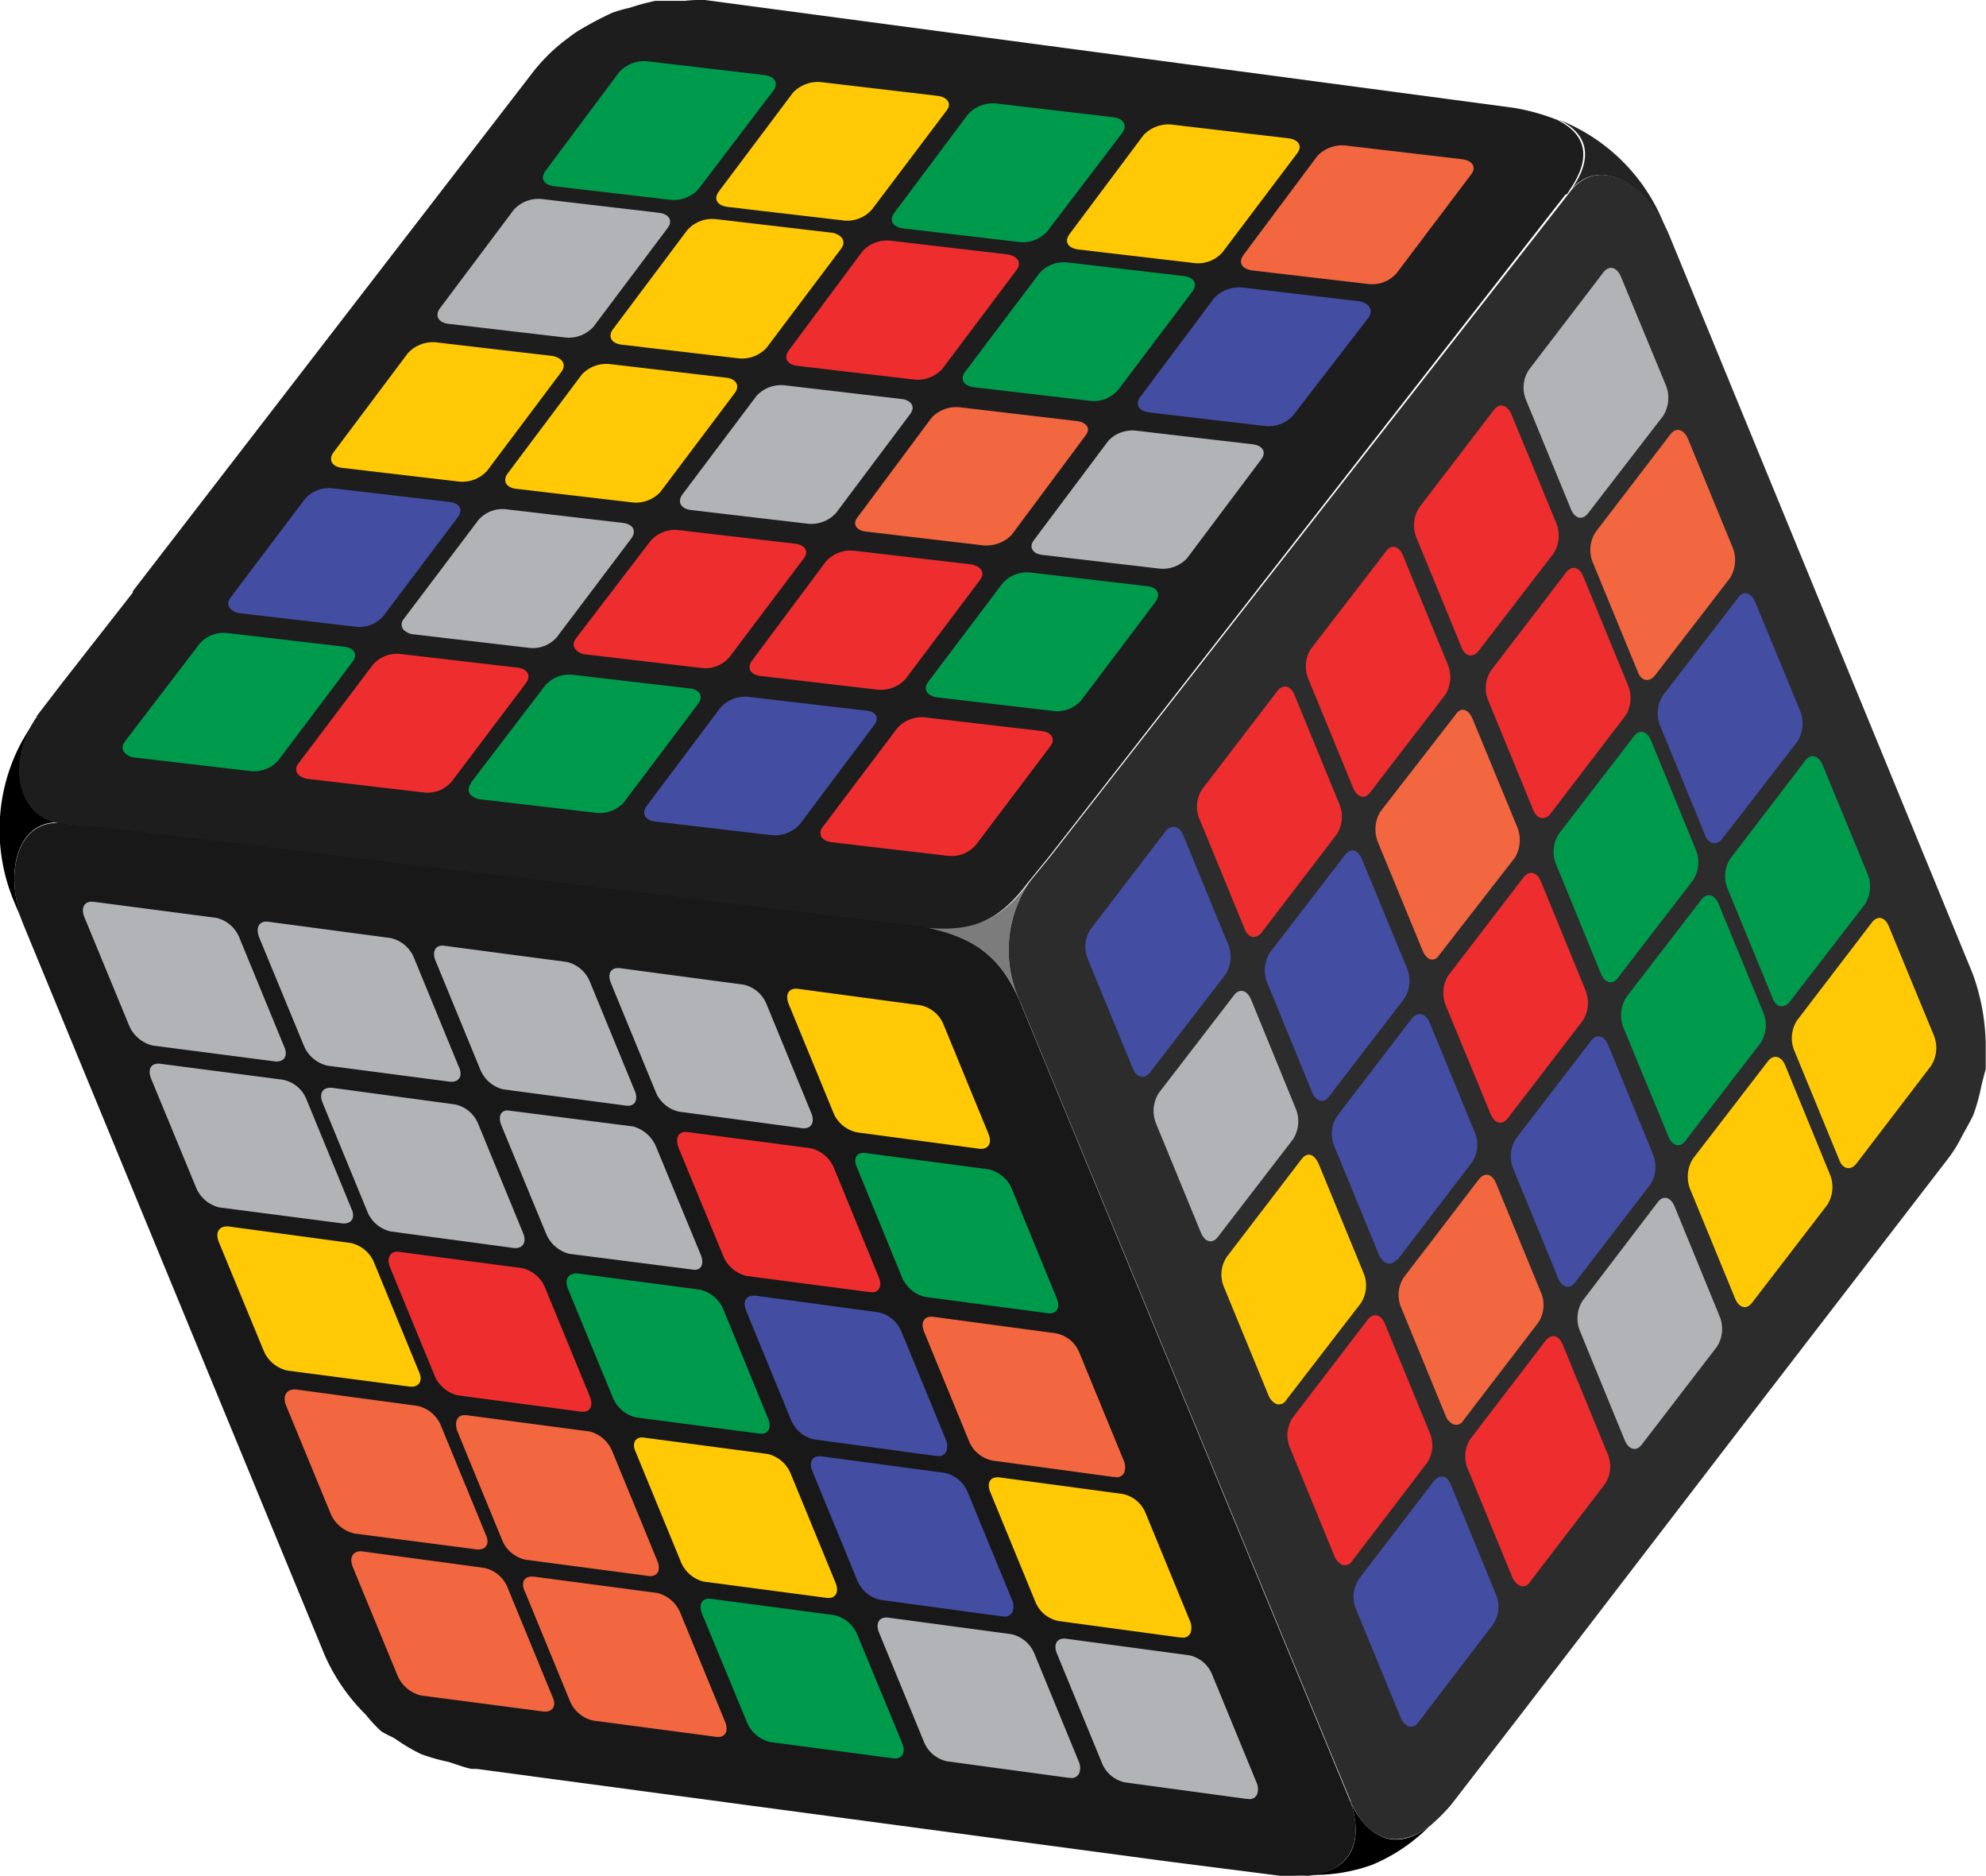 <svg xmlns="http://www.w3.org/2000/svg" xmlns:xlink="http://www.w3.org/1999/xlink" viewBox="0 0 145.08 137">
  <defs>
    <style>
      .e8fa4c25-6a4e-43f4-8243-21beb41b1abe {
        mask: url(#a2505ed5-ed06-4480-9b03-4ca591bf554f);
      }

      .be49669d-e87c-496a-bf92-ce4526c74ae3 {
        fill: #232323;
      }

      .e4326af8-29d3-4b59-8f1e-00cf1674d18a {
        fill: #7c7c7c;
      }

      .a176a434-5f33-4cd0-aef3-ae26f8feae0a {
        fill: #1d1d1d;
      }

      .b4b742f9-78bc-417c-b4ec-bf70052575ad {
        fill: #181818;
      }

      .eaf009a7-e73d-495c-bd5a-8aa316c711ae {
        fill: #2c2c2c;
      }

      .a3eae56b-b72c-4e0e-948a-02bd531e5dfe {
        fill: #b1b3b6;
      }

      .a22106b1-bf25-4865-91ac-4518e906442a {
        fill: #ee2d2f;
      }

      .aa4c996b-6fcd-46b0-b168-fd6f7da5afd5 {
        fill: #ffc906;
      }

      .a9b4d891-c8eb-4d5d-96bb-325f182b2c35 {
        fill: #009a4d;
      }

      .a7cec9ad-3763-425b-87eb-e28ba6ad3d81 {
        fill: #f26640;
      }

      .a46d93f0-81ff-4d25-8844-60f7a243c183 {
        fill: #434da1;
      }
    </style>
    <mask id="a2505ed5-ed06-4480-9b03-4ca591bf554f" x="-4467.32" y="580.64" width="2152.71" height="1542.6" maskUnits="userSpaceOnUse"/>
  </defs>
  <title>-</title>
  <g id="f14f042f-6287-404d-a22e-8fcc0088b10e" data-name="Layer 10">
    <g>
      <path class="be49669d-e87c-496a-bf92-ce4526c74ae3" d="M114.86,13.74l-.27.35c2-2.78,5.61-.86,7.27,3l-.38-.91a13.62,13.62,0,0,0-7.61-7.44C115.77,9.65,116.55,11.26,114.86,13.74Z"/>
      <path d="M98.63,131.59l0-.06c1.18,3.43-.35,5.2-3,5.4a12.52,12.52,0,0,0,4.57-.72,12.68,12.68,0,0,0,4.3-2.92C102.46,135,100.19,134.8,98.63,131.59Z"/>
      <path class="e4326af8-29d3-4b59-8f1e-00cf1674d18a" d="M75.22,64.4a8.93,8.93,0,0,0-.68,8.83c-1.52-3.69-3.73-4.85-7.22-5.57C70.84,68,72.88,67.53,75.22,64.4Z"/>
      <path d="M2.69,52.48c-2.17,3.32-1.25,7.43,2.2,7.64-3.53-.61-4.72,3.42-3.18,7.36L1,65.78a13.55,13.55,0,0,1,0-10.37A13.12,13.12,0,0,1,2.69,52.48Z"/>
      <path class="a176a434-5f33-4cd0-aef3-ae26f8feae0a" d="M114.7,13.82l-.21.34-.14.06L76.58,62.63l-1.49,1.83c-2.34,3.12-4.38,3.62-7.89,3.26l-2.46-.29L8.84,60.65l-4.08-.47C1.31,60,.39,55.85,2.56,52.54a.26.26,0,0,1,.12-.14l0-.1,1.85-2.41L9.7,43.28c0-.07,0-.07,0-.1L39,5.18a13,13,0,0,1,2.54-2.43,6.85,6.85,0,0,1,.94-.64A24.44,24.44,0,0,1,44.71.94,9.4,9.4,0,0,1,46,.57,16.45,16.45,0,0,1,47.88.06c.69,0,1.36,0,2.15,0A10.3,10.3,0,0,1,51.5,0l59.11,7.88a15.58,15.58,0,0,1,3.13.87C115.67,9.7,116.42,11.29,114.7,13.82Z"/>
      <path class="b4b742f9-78bc-417c-b4ec-bf70052575ad" d="M74.54,73.23l24.13,58.41c1.12,3.34-.47,5.12-3.14,5.36-.71-.05-1.36.05-2,0l-8.3-1.06L34.8,129.19l-.36,0c-.56-.11-1.08-.33-1.68-.51a14.25,14.25,0,0,1-2-.57,13.17,13.17,0,0,1-1.72-1c-.37-.28-.86-.42-1.23-.7a11.08,11.08,0,0,1-1.1-1.19,14,14,0,0,1-3-4.36l-22-53.33c-1.54-3.94-.35-8,3.18-7.36L9,60.59l55.9,6.79,2.46.28C70.82,68.38,73,69.54,74.54,73.23Z"/>
      <path class="eaf009a7-e73d-495c-bd5a-8aa316c711ae" d="M121.89,17.06l20.55,50,1.67,4.06a15.74,15.74,0,0,1,.95,5.22c0,.53,0,1.11,0,1.72l-.3,1.16a14.07,14.07,0,0,1-.58,2.14c-.22.52-.58,1.1-.87,1.65a9.89,9.89,0,0,1-1,1.61l-14.44,18.75-16.79,21.87L106,131.82a14.44,14.44,0,0,1-1.46,1.47c-2.09,1.63-4.37,1.54-5.86-1.65l0-.07L74.55,73.23a8.9,8.9,0,0,1,.67-8.83l1.49-1.82,37.91-48.47C116.65,11.28,120.23,13.26,121.89,17.06Z"/>
      <path class="a3eae56b-b72c-4e0e-948a-02bd531e5dfe" d="M11.06,78.83l3.27,7.92A2.46,2.46,0,0,0,16,88.18L25,89.35c.66.07,1-.39.66-1.1l-3.29-8a2.35,2.35,0,0,0-1.69-1.39L11.7,77.69C11,77.62,10.76,78.12,11.06,78.83Z"/>
      <g>
        <path class="a22106b1-bf25-4865-91ac-4518e906442a" d="M29.16,91.43l9,1.19A2.4,2.4,0,0,1,39.8,94l3.29,8c.28.69,0,1.18-.65,1.1l-9-1.19a2.45,2.45,0,0,1-1.68-1.41l-3.29-8C28.23,91.84,28.52,91.34,29.16,91.43Z"/>
        <path class="a3eae56b-b72c-4e0e-948a-02bd531e5dfe" d="M23.57,80.55l3.29,8a2.4,2.4,0,0,0,1.69,1.39l9,1.21c.66.06.94-.44.66-1.1l-3.29-8a2.34,2.34,0,0,0-1.69-1.39l-8.95-1.21C23.57,79.38,23.28,79.85,23.57,80.55Z"/>
        <path class="a3eae56b-b72c-4e0e-948a-02bd531e5dfe" d="M18.94,68.48l3.27,7.92a2.46,2.46,0,0,0,1.71,1.43L32.85,79c.66.07,1-.39.66-1.1l-3.29-8a2.4,2.4,0,0,0-1.69-1.39l-9-1.2C18.92,67.27,18.65,67.77,18.94,68.48Z"/>
        <path class="a3eae56b-b72c-4e0e-948a-02bd531e5dfe" d="M6.17,67l3.27,7.92a2.52,2.52,0,0,0,1.71,1.44l8.93,1.16c.66.07,1-.39.67-1.1l-3.29-8a2.39,2.39,0,0,0-1.69-1.39L6.82,65.86C6.16,65.79,5.88,66.3,6.17,67Z"/>
        <path class="aa4c996b-6fcd-46b0-b168-fd6f7da5afd5" d="M16,90.75l3.27,7.92A2.46,2.46,0,0,0,21,100.1l8.93,1.17c.66.07,1-.39.67-1.1l-3.29-8a2.39,2.39,0,0,0-1.7-1.39l-8.95-1.21C16,89.54,15.69,90,16,90.75Z"/>
        <path class="a9b4d891-c8eb-4d5d-96bb-325f182b2c35" d="M42.14,93l9,1.19a2.48,2.48,0,0,1,1.69,1.41l3.28,8c.29.7,0,1.19-.65,1.1l-9-1.18a2.44,2.44,0,0,1-1.68-1.42L41.5,94.15C41.21,93.45,41.5,93,42.14,93Z"/>
        <path class="a7cec9ad-3763-425b-87eb-e28ba6ad3d81" d="M34.09,103.36l9,1.19A2.45,2.45,0,0,1,44.73,106l3.29,8c.28.69,0,1.19-.65,1.1l-9-1.19a2.4,2.4,0,0,1-1.68-1.41l-3.29-8C33.16,103.77,33.45,103.28,34.09,103.36Z"/>
        <path class="a7cec9ad-3763-425b-87eb-e28ba6ad3d81" d="M20.91,102.68l3.27,7.93A2.49,2.49,0,0,0,25.89,112l8.93,1.16c.66.07,1-.39.66-1.09l-3.29-8a2.4,2.4,0,0,0-1.69-1.39l-8.95-1.21C20.89,101.47,20.62,102,20.91,102.68Z"/>
        <path class="aa4c996b-6fcd-46b0-b168-fd6f7da5afd5" d="M47.07,105l9,1.19a2.4,2.4,0,0,1,1.68,1.41l3.29,8c.28.69,0,1.18-.65,1.1l-9-1.19A2.45,2.45,0,0,1,49.71,114l-3.29-8C46.14,105.39,46.43,104.89,47.07,105Z"/>
        <path class="a3eae56b-b72c-4e0e-948a-02bd531e5dfe" d="M36.63,82.2l3.27,7.92a2.5,2.5,0,0,0,1.67,1.45l9,1.15c.63.13.91-.38.62-1.08l-3.28-7.93a2.56,2.56,0,0,0-1.66-1.44l-9-1.15C36.62,81,36.34,81.49,36.63,82.2Z"/>
        <path class="a3eae56b-b72c-4e0e-948a-02bd531e5dfe" d="M31.81,70.15l3.29,8a2.44,2.44,0,0,0,1.65,1.41l9,1.19c.62.08.9-.42.62-1.08l-3.29-8a2.41,2.41,0,0,0-1.65-1.41l-9-1.19C31.82,69,31.54,69.49,31.81,70.15Z"/>
        <path class="a46d93f0-81ff-4d25-8844-60f7a243c183" d="M54.51,95.74l3.29,8a2.35,2.35,0,0,0,1.7,1.39l8.84,1.2h.1a.6.6,0,0,0,.69-.33,1.14,1.14,0,0,0,0-.77l-3.29-8a2.34,2.34,0,0,0-1.69-1.39l-8.95-1.21C54.52,94.58,54.22,95,54.51,95.74Z"/>
        <path class="a46d93f0-81ff-4d25-8844-60f7a243c183" d="M59.35,107.46l3.29,8a2.36,2.36,0,0,0,1.69,1.39l8.85,1.2h.1a.6.6,0,0,0,.69-.34,1.11,1.11,0,0,0,0-.76l-3.29-8A2.34,2.34,0,0,0,69,107.57L60,106.36C59.36,106.29,59.06,106.76,59.35,107.46Z"/>
        <path class="a22106b1-bf25-4865-91ac-4518e906442a" d="M50.22,82.68l9,1.18a2.46,2.46,0,0,1,1.69,1.41l3.28,8c.29.7,0,1.19-.65,1.1l-9-1.18a2.45,2.45,0,0,1-1.69-1.42l-3.28-7.94C49.29,83.08,49.58,82.59,50.22,82.68Z"/>
        <path class="a3eae56b-b72c-4e0e-948a-02bd531e5dfe" d="M44.63,71.8l3.29,8a2.4,2.4,0,0,0,1.69,1.39l9,1.21c.66.07.93-.44.66-1.1l-3.29-8a2.34,2.34,0,0,0-1.69-1.39l-9-1.2C44.63,70.64,44.34,71.1,44.63,71.8Z"/>
        <path class="a7cec9ad-3763-425b-87eb-e28ba6ad3d81" d="M67.51,97.28l3.29,8a2.34,2.34,0,0,0,1.69,1.39l8.85,1.2h.1a.59.59,0,0,0,.69-.33,1.21,1.21,0,0,0,0-.77l-3.29-8a2.32,2.32,0,0,0-1.69-1.39l-9-1.21C67.51,96.11,67.22,96.57,67.51,97.28Z"/>
        <path class="aa4c996b-6fcd-46b0-b168-fd6f7da5afd5" d="M72.35,109l3.29,8a2.3,2.3,0,0,0,1.69,1.39l8.85,1.2h.1a.6.6,0,0,0,.69-.33,1.21,1.21,0,0,0,0-.77l-3.29-8A2.3,2.3,0,0,0,82,109.11L73,107.9C72.35,107.83,72.05,108.29,72.35,109Z"/>
        <path class="a7cec9ad-3763-425b-87eb-e28ba6ad3d81" d="M39,115.15l9,1.19a2.45,2.45,0,0,1,1.68,1.41l3.29,8c.28.69,0,1.19-.65,1.1l-9-1.19a2.4,2.4,0,0,1-1.68-1.41l-3.29-8C38,115.56,38.32,115.07,39,115.15Z"/>
        <path class="a7cec9ad-3763-425b-87eb-e28ba6ad3d81" d="M25.78,114.47l3.27,7.93a2.49,2.49,0,0,0,1.71,1.43L39.69,125c.66.07,1-.39.66-1.1l-3.29-8a2.38,2.38,0,0,0-1.69-1.39l-8.95-1.21C25.76,113.26,25.49,113.77,25.78,114.47Z"/>
        <path class="a9b4d891-c8eb-4d5d-96bb-325f182b2c35" d="M51.94,116.77l9,1.19a2.4,2.4,0,0,1,1.68,1.41l3.29,7.95c.28.69,0,1.18-.65,1.1l-9-1.19a2.45,2.45,0,0,1-1.68-1.41l-3.29-7.95C51,117.17,51.3,116.68,51.94,116.77Z"/>
        <path class="a3eae56b-b72c-4e0e-948a-02bd531e5dfe" d="M64.22,119.25l3.29,8a2.34,2.34,0,0,0,1.69,1.39l8.85,1.2h.1a.6.6,0,0,0,.69-.34,1.11,1.11,0,0,0,0-.76l-3.29-8a2.36,2.36,0,0,0-1.69-1.39l-9-1.21C64.23,118.08,63.93,118.55,64.22,119.25Z"/>
        <path class="a3eae56b-b72c-4e0e-948a-02bd531e5dfe" d="M77.22,120.79l3.29,8a2.32,2.32,0,0,0,1.69,1.39l8.85,1.2h.1a.58.58,0,0,0,.68-.33,1.14,1.14,0,0,0,0-.77l-3.29-8a2.3,2.3,0,0,0-1.69-1.39l-9-1.21C77.22,119.62,76.92,120.08,77.22,120.79Z"/>
        <path class="a9b4d891-c8eb-4d5d-96bb-325f182b2c35" d="M63.22,84.21l9,1.19a2.44,2.44,0,0,1,1.69,1.41l3.28,8c.29.69,0,1.19-.65,1.1l-8.95-1.19a2.44,2.44,0,0,1-1.69-1.41l-3.28-8C62.28,84.62,62.57,84.12,63.22,84.21Z"/>
        <path class="aa4c996b-6fcd-46b0-b168-fd6f7da5afd5" d="M57.62,73.34l3.29,8A2.4,2.4,0,0,0,62.6,82.7l8.95,1.2c.66.07.94-.43.66-1.09l-3.29-8a2.32,2.32,0,0,0-1.69-1.39l-9-1.21C57.62,72.17,57.33,72.63,57.62,73.34Z"/>
      </g>
      <g>
        <path class="a22106b1-bf25-4865-91ac-4518e906442a" d="M74.26,19.72l-5.42,7.22a2.44,2.44,0,0,1-2.06.78l-8.54-1c-.74-.09-1-.58-.64-1.1L63,18.36a2.44,2.44,0,0,1,2.06-.78l8.54,1C74.36,18.7,74.65,19.2,74.26,19.72Z"/>
        <path class="a9b4d891-c8eb-4d5d-96bb-325f182b2c35" d="M86.48,20.16l-8.55-1a2.38,2.38,0,0,0-2,.8l-5.44,7.21c-.38.54-.08,1,.63,1.11l8.56,1a2.34,2.34,0,0,0,2-.8l5.44-7.21C87.5,20.74,87.24,20.26,86.48,20.16Z"/>
        <path class="a46d93f0-81ff-4d25-8844-60f7a243c183" d="M99.28,22l-8.51-1a2.52,2.52,0,0,0-2.09.79L83.29,29c-.38.54-.12,1,.63,1.12l8.56,1a2.4,2.4,0,0,0,2-.8L100,23.16C100.34,22.62,100,22.13,99.28,22Z"/>
        <path class="a7cec9ad-3763-425b-87eb-e28ba6ad3d81" d="M106.82,11.63l-8.51-1a2.48,2.48,0,0,0-2.09.78l-5.39,7.22c-.38.54-.13,1,.63,1.12l8.56,1a2.39,2.39,0,0,0,2-.79l5.44-7.21C107.88,12.21,107.57,11.73,106.82,11.63Z"/>
        <path class="aa4c996b-6fcd-46b0-b168-fd6f7da5afd5" d="M94.11,10.1l-8.51-1a2.49,2.49,0,0,0-2.08.79l-5.4,7.22c-.38.54-.12,1,.64,1.11l8.55,1a2.38,2.38,0,0,0,2-.8l5.44-7.21C95.17,10.68,94.87,10.19,94.11,10.1Z"/>
        <path class="a9b4d891-c8eb-4d5d-96bb-325f182b2c35" d="M81.31,8.56l-8.51-1a2.49,2.49,0,0,0-2.09.79l-5.39,7.21c-.38.54-.12,1,.63,1.12l8.56,1a2.39,2.39,0,0,0,2-.79L82,9.68C82.37,9.14,82.07,8.65,81.31,8.56Z"/>
        <path class="a3eae56b-b72c-4e0e-948a-02bd531e5dfe" d="M66.49,30.24l-5.42,7.23a2.44,2.44,0,0,1-2.06.78l-8.53-1c-.75-.09-1-.59-.65-1.11l5.43-7.22a2.44,2.44,0,0,1,2.05-.78l8.54,1C66.6,29.23,66.88,29.72,66.49,30.24Z"/>
        <path class="aa4c996b-6fcd-46b0-b168-fd6f7da5afd5" d="M61.44,18.17,56,25.4a2.44,2.44,0,0,1-2.06.77l-8.54-1c-.74-.09-1-.58-.64-1.1l5.42-7.23A2.44,2.44,0,0,1,52.26,16l8.54,1C61.54,17.15,61.83,17.65,61.44,18.17Z"/>
        <path class="aa4c996b-6fcd-46b0-b168-fd6f7da5afd5" d="M68.49,7,60,6a2.49,2.49,0,0,0-2.09.79L52.5,14c-.38.54-.12,1,.64,1.11l8.55,1a2.41,2.41,0,0,0,2-.8l5.44-7.21C69.55,7.59,69.25,7.1,68.49,7Z"/>
        <path class="aa4c996b-6fcd-46b0-b168-fd6f7da5afd5" d="M53.68,28.7l-5.43,7.22a2.44,2.44,0,0,1-2,.78l-8.54-1c-.75-.09-1-.58-.64-1.1l5.42-7.23a2.44,2.44,0,0,1,2.05-.78l8.54,1C53.78,27.68,54.07,28.18,53.68,28.7Z"/>
        <path class="a7cec9ad-3763-425b-87eb-e28ba6ad3d81" d="M78.65,30.75l-8.51-1a2.49,2.49,0,0,0-2.08.75l-5.4,7.26c-.42.49-.12,1,.64,1.07l8.51,1a2.59,2.59,0,0,0,2.08-.75l5.4-7.26C79.71,31.33,79.41,30.84,78.65,30.75Z"/>
        <path class="a3eae56b-b72c-4e0e-948a-02bd531e5dfe" d="M91.51,32.45l-8.55-1a2.42,2.42,0,0,0-2,.75l-5.44,7.26c-.38.49-.08,1,.64,1.07l8.55,1a2.42,2.42,0,0,0,2-.75l5.44-7.25C92.53,33,92.22,32.53,91.51,32.45Z"/>
        <path class="a22106b1-bf25-4865-91ac-4518e906442a" d="M58.08,39.71l-8.56-1a2.36,2.36,0,0,0-2,.8L42.1,46.59l-.05.09a.58.58,0,0,0,0,.76,1.09,1.09,0,0,0,.68.35l8.56,1a2.31,2.31,0,0,0,2-.8l5.43-7.21C59.1,40.28,58.84,39.8,58.08,39.71Z"/>
        <path class="a3eae56b-b72c-4e0e-948a-02bd531e5dfe" d="M45.49,38.19l-8.55-1a2.34,2.34,0,0,0-2,.8l-5.38,7.13-.06.08a.61.61,0,0,0-.05.76,1.18,1.18,0,0,0,.69.36l8.55,1a2.31,2.31,0,0,0,2-.8l5.44-7.21C46.51,38.76,46.25,38.28,45.49,38.19Z"/>
        <path class="a22106b1-bf25-4865-91ac-4518e906442a" d="M71.58,42.37l-5.43,7.22a2.44,2.44,0,0,1-2.05.78l-8.54-1c-.75-.09-1-.58-.64-1.1L60.34,41a2.44,2.44,0,0,1,2.06-.78l8.53,1C71.68,41.35,72,41.85,71.58,42.37Z"/>
        <path class="a9b4d891-c8eb-4d5d-96bb-325f182b2c35" d="M83.8,42.81l-8.56-1a2.39,2.39,0,0,0-2,.79l-5.44,7.21c-.38.54-.08,1,.64,1.12l8.55,1a2.33,2.33,0,0,0,2-.79l5.44-7.21C84.81,43.38,84.55,42.9,83.8,42.81Z"/>
        <path class="a9b4d891-c8eb-4d5d-96bb-325f182b2c35" d="M50.38,50.28l-8.56-1a2.34,2.34,0,0,0-2,.79L34.4,57.17l0,.08a.6.6,0,0,0-.05.77,1.2,1.2,0,0,0,.68.35l8.56,1a2.36,2.36,0,0,0,2-.79L51,51.4C51.4,50.86,51.14,50.37,50.38,50.28Z"/>
        <path class="a22106b1-bf25-4865-91ac-4518e906442a" d="M37.79,48.76l-8.55-1a2.33,2.33,0,0,0-2,.79l-5.38,7.13-.06.08a.61.61,0,0,0-.05.77,1.23,1.23,0,0,0,.68.35l8.56,1a2.31,2.31,0,0,0,2-.79l5.44-7.21C38.81,49.34,38.55,48.85,37.79,48.76Z"/>
        <path class="a3eae56b-b72c-4e0e-948a-02bd531e5dfe" d="M48.78,16.64l-5.43,7.23a2.44,2.44,0,0,1-2.05.78l-8.54-1c-.74-.09-1-.59-.64-1.11l5.42-7.23a2.44,2.44,0,0,1,2.06-.77l8.53,1C48.88,15.63,49.17,16.12,48.78,16.64Z"/>
        <path class="a9b4d891-c8eb-4d5d-96bb-325f182b2c35" d="M55.83,5.48l-8.51-1a2.49,2.49,0,0,0-2.09.79l-5.39,7.22c-.38.54-.13,1,.63,1.11l8.56,1a2.42,2.42,0,0,0,2-.8L56.51,6.6C56.89,6.06,56.58,5.57,55.83,5.48Z"/>
        <path class="aa4c996b-6fcd-46b0-b168-fd6f7da5afd5" d="M41,27.17l-5.42,7.22a2.44,2.44,0,0,1-2.06.78l-8.53-1c-.75-.09-1-.58-.65-1.1l5.42-7.23A2.46,2.46,0,0,1,31.83,25l8.54,1C41.11,26.15,41.4,26.65,41,27.17Z"/>
        <path class="a46d93f0-81ff-4d25-8844-60f7a243c183" d="M32.83,36.66l-8.56-1a2.33,2.33,0,0,0-2,.79l-5.38,7.13-.05.08a.58.58,0,0,0-.05.76,1.15,1.15,0,0,0,.68.36l8.56,1A2.33,2.33,0,0,0,28,45l5.44-7.22C33.85,37.23,33.59,36.75,32.83,36.66Z"/>
        <path class="a9b4d891-c8eb-4d5d-96bb-325f182b2c35" d="M25.13,47.23l-8.56-1a2.32,2.32,0,0,0-2,.8L9.15,54.12l-.05.09a.58.58,0,0,0,0,.76,1.14,1.14,0,0,0,.68.35l8.56,1a2.36,2.36,0,0,0,2-.8l5.43-7.21C26.15,47.81,25.89,47.33,25.13,47.23Z"/>
        <path class="a46d93f0-81ff-4d25-8844-60f7a243c183" d="M63.87,52.94l-5.42,7.23A2.44,2.44,0,0,1,56.4,61l-8.54-1c-.75-.09-1-.59-.64-1.11l5.42-7.22a2.44,2.44,0,0,1,2-.78l8.54,1C64,51.93,64.26,52.42,63.87,52.94Z"/>
        <path class="a22106b1-bf25-4865-91ac-4518e906442a" d="M76.09,53.39l-8.55-1a2.38,2.38,0,0,0-2,.8l-5.44,7.21c-.38.54-.08,1,.63,1.11l8.56,1a2.34,2.34,0,0,0,2-.8l5.44-7.21C77.11,54,76.85,53.48,76.09,53.39Z"/>
      </g>
      <g>
        <path class="a9b4d891-c8eb-4d5d-96bb-325f182b2c35" d="M119.37,53.76l-5.51,7.16a2.45,2.45,0,0,0-.19,2.19l3.28,8c.29.69.84.84,1.23.32l5.51-7.16a2.42,2.42,0,0,0,.2-2.19l-3.28-8C120.32,53.39,119.77,53.24,119.37,53.76Z"/>
        <path class="a22106b1-bf25-4865-91ac-4518e906442a" d="M115.66,42.1l3.29,8a2.38,2.38,0,0,1-.22,2.18l-5.48,7.17c-.42.51-1,.35-1.25-.31l-3.29-8a2.34,2.34,0,0,1,.22-2.18l5.49-7.17C114.83,41.28,115.37,41.4,115.66,42.1Z"/>
        <path class="a22106b1-bf25-4865-91ac-4518e906442a" d="M110.42,30.28l3.27,7.93a2.44,2.44,0,0,1-.2,2.21L108,47.56c-.42.51-1,.39-1.25-.32l-3.29-8a2.41,2.41,0,0,1,.22-2.18l5.49-7.17C109.58,29.41,110.13,29.58,110.42,30.28Z"/>
        <path class="a3eae56b-b72c-4e0e-948a-02bd531e5dfe" d="M118.42,20.23l3.28,7.92a2.49,2.49,0,0,1-.2,2.22L116,37.5c-.42.51-.95.39-1.24-.31l-3.29-8a2.36,2.36,0,0,1,.21-2.17l5.49-7.18C117.58,19.36,118.13,19.52,118.42,20.23Z"/>
        <path class="a7cec9ad-3763-425b-87eb-e28ba6ad3d81" d="M123.31,32.05,126.58,40a2.5,2.5,0,0,1-.2,2.22l-5.5,7.13c-.42.51-1,.39-1.25-.31l-3.29-8a2.41,2.41,0,0,1,.22-2.18l5.49-7.17C122.47,31.19,123,31.35,123.31,32.05Z"/>
        <path class="a46d93f0-81ff-4d25-8844-60f7a243c183" d="M128.23,44l3.28,7.93a2.5,2.5,0,0,1-.2,2.22l-5.51,7.13c-.42.51-1,.39-1.25-.31l-3.29-8a2.41,2.41,0,0,1,.22-2.18L127,43.62C127.39,43.11,127.94,43.27,128.23,44Z"/>
        <path class="a22106b1-bf25-4865-91ac-4518e906442a" d="M111.31,64.06l-5.5,7.17a2.42,2.42,0,0,0-.2,2.19l3.28,7.94c.29.7.84.84,1.24.33l5.51-7.17a2.43,2.43,0,0,0,.19-2.18l-3.28-8C112.26,63.69,111.71,63.55,111.31,64.06Z"/>
        <path class="a9b4d891-c8eb-4d5d-96bb-325f182b2c35" d="M124.3,65.69l-5.51,7.16a2.49,2.49,0,0,0-.2,2.19L121.88,83c.28.7.84.84,1.23.33l5.51-7.17a2.42,2.42,0,0,0,.2-2.19L125.54,66C125.25,65.32,124.7,65.18,124.3,65.69Z"/>
        <path class="a9b4d891-c8eb-4d5d-96bb-325f182b2c35" d="M133.16,55.91l3.27,7.92a2.43,2.43,0,0,1-.2,2.22l-5.5,7.13c-.42.51-1,.4-1.25-.31l-3.29-8a2.39,2.39,0,0,1,.22-2.17l5.49-7.18C132.32,55,132.87,55.2,133.16,55.91Z"/>
        <path class="a46d93f0-81ff-4d25-8844-60f7a243c183" d="M116.24,76l-5.5,7.16a2.42,2.42,0,0,0-.2,2.19l3.28,8c.29.69.84.84,1.24.32l5.5-7.16a2.42,2.42,0,0,0,.2-2.19l-3.28-8C117.19,75.63,116.64,75.48,116.24,76Z"/>
        <path class="a7cec9ad-3763-425b-87eb-e28ba6ad3d81" d="M107.57,52.49l3.27,7.92a2.52,2.52,0,0,1-.16,2.21l-5.55,7.14c-.36.54-.91.38-1.2-.32l-3.27-7.93a2.54,2.54,0,0,1,.15-2.2l5.55-7.15C106.72,51.62,107.27,51.78,107.57,52.49Z"/>
        <path class="a22106b1-bf25-4865-91ac-4518e906442a" d="M102.48,40.55l3.29,8a2.44,2.44,0,0,1-.17,2.16l-5.53,7.19c-.38.5-.93.33-1.21-.33l-3.29-8a2.41,2.41,0,0,1,.18-2.16l5.53-7.18C101.66,39.73,102.21,39.89,102.48,40.55Z"/>
        <path class="a46d93f0-81ff-4d25-8844-60f7a243c183" d="M104.45,74.71l3.29,8a2.31,2.31,0,0,1-.21,2.18L102.1,92,102,92a.59.59,0,0,1-.72.25,1.12,1.12,0,0,1-.53-.56l-3.29-8a2.34,2.34,0,0,1,.22-2.18l5.49-7.17C103.63,73.88,104.16,74,104.45,74.71Z"/>
        <path class="a7cec9ad-3763-425b-87eb-e28ba6ad3d81" d="M109.29,86.42l3.29,8a2.31,2.31,0,0,1-.21,2.18l-5.43,7.09-.06.08a.59.59,0,0,1-.72.25,1.12,1.12,0,0,1-.53-.56l-3.29-8a2.34,2.34,0,0,1,.22-2.18l5.49-7.17C108.47,85.6,109,85.72,109.29,86.42Z"/>
        <path class="a46d93f0-81ff-4d25-8844-60f7a243c183" d="M98.27,62.42l-5.51,7.16a2.45,2.45,0,0,0-.19,2.19l3.28,8c.28.69.84.84,1.23.32l5.51-7.16a2.42,2.42,0,0,0,.2-2.19l-3.28-7.95C99.22,62.05,98.67,61.9,98.27,62.42Z"/>
        <path class="a22106b1-bf25-4865-91ac-4518e906442a" d="M94.57,50.77l3.29,8a2.41,2.41,0,0,1-.22,2.18l-5.49,7.17c-.42.52-1,.36-1.24-.31l-3.29-8a2.31,2.31,0,0,1,.21-2.18l5.49-7.17C93.74,49.94,94.28,50.06,94.57,50.77Z"/>
        <path class="aa4c996b-6fcd-46b0-b168-fd6f7da5afd5" d="M96.33,85l3.29,8a2.37,2.37,0,0,1-.21,2.18L94,102.2l-.06.08a.61.61,0,0,1-.73.25,1.19,1.19,0,0,1-.52-.56l-3.29-8a2.34,2.34,0,0,1,.22-2.18l5.49-7.17C95.51,84.14,96,84.26,96.33,85Z"/>
        <path class="a22106b1-bf25-4865-91ac-4518e906442a" d="M101.17,96.68l3.29,8a2.32,2.32,0,0,1-.22,2.17l-5.42,7.1-.06.08a.62.62,0,0,1-.73.25,1.17,1.17,0,0,1-.52-.57l-3.29-8a2.34,2.34,0,0,1,.22-2.18l5.49-7.17C100.35,95.86,100.88,96,101.17,96.68Z"/>
        <path class="aa4c996b-6fcd-46b0-b168-fd6f7da5afd5" d="M129.17,77.48l-5.51,7.16a2.49,2.49,0,0,0-.2,2.19l3.29,8c.28.7.84.84,1.23.33l5.51-7.17a2.42,2.42,0,0,0,.2-2.19l-3.28-8C130.12,77.11,129.57,77,129.17,77.48Z"/>
        <path class="aa4c996b-6fcd-46b0-b168-fd6f7da5afd5" d="M138,67.7l3.27,7.92a2.43,2.43,0,0,1-.2,2.22L135.6,85c-.42.51-1,.4-1.25-.31l-3.29-8a2.39,2.39,0,0,1,.22-2.17l5.49-7.18C137.19,66.83,137.74,67,138,67.7Z"/>
        <path class="a3eae56b-b72c-4e0e-948a-02bd531e5dfe" d="M121.11,87.79,115.61,95a2.42,2.42,0,0,0-.2,2.19l3.28,8c.29.69.84.84,1.24.32l5.5-7.16a2.42,2.42,0,0,0,.2-2.19l-3.28-8C122.06,87.42,121.51,87.27,121.11,87.79Z"/>
        <path class="a22106b1-bf25-4865-91ac-4518e906442a" d="M114.16,98.21l3.29,8a2.31,2.31,0,0,1-.21,2.18l-5.43,7.09-.06.08a.59.59,0,0,1-.72.25,1.16,1.16,0,0,1-.53-.56l-3.29-8a2.34,2.34,0,0,1,.22-2.18l5.49-7.17C113.34,97.39,113.87,97.51,114.16,98.21Z"/>
        <path class="a46d93f0-81ff-4d25-8844-60f7a243c183" d="M106,108.47l3.29,8a2.32,2.32,0,0,1-.22,2.17l-5.42,7.1-.06.08a.62.62,0,0,1-.73.25,1.22,1.22,0,0,1-.52-.57l-3.29-8a2.34,2.34,0,0,1,.22-2.18l5.49-7.17C105.22,107.64,105.75,107.76,106,108.47Z"/>
        <path class="a3eae56b-b72c-4e0e-948a-02bd531e5dfe" d="M90.15,72.68l-5.51,7.16a2.45,2.45,0,0,0-.2,2.19l3.29,8c.28.69.84.83,1.23.32l5.51-7.16a2.45,2.45,0,0,0,.2-2.19l-3.28-8C91.1,72.31,90.55,72.16,90.15,72.68Z"/>
        <path class="a46d93f0-81ff-4d25-8844-60f7a243c183" d="M86.44,61l3.29,8a2.38,2.38,0,0,1-.21,2.18L84,78.34c-.42.51-1,.35-1.25-.31l-3.29-8a2.34,2.34,0,0,1,.22-2.18l5.49-7.17C85.62,60.2,86.15,60.32,86.44,61Z"/>
      </g>
    </g>
  </g>
</svg>
